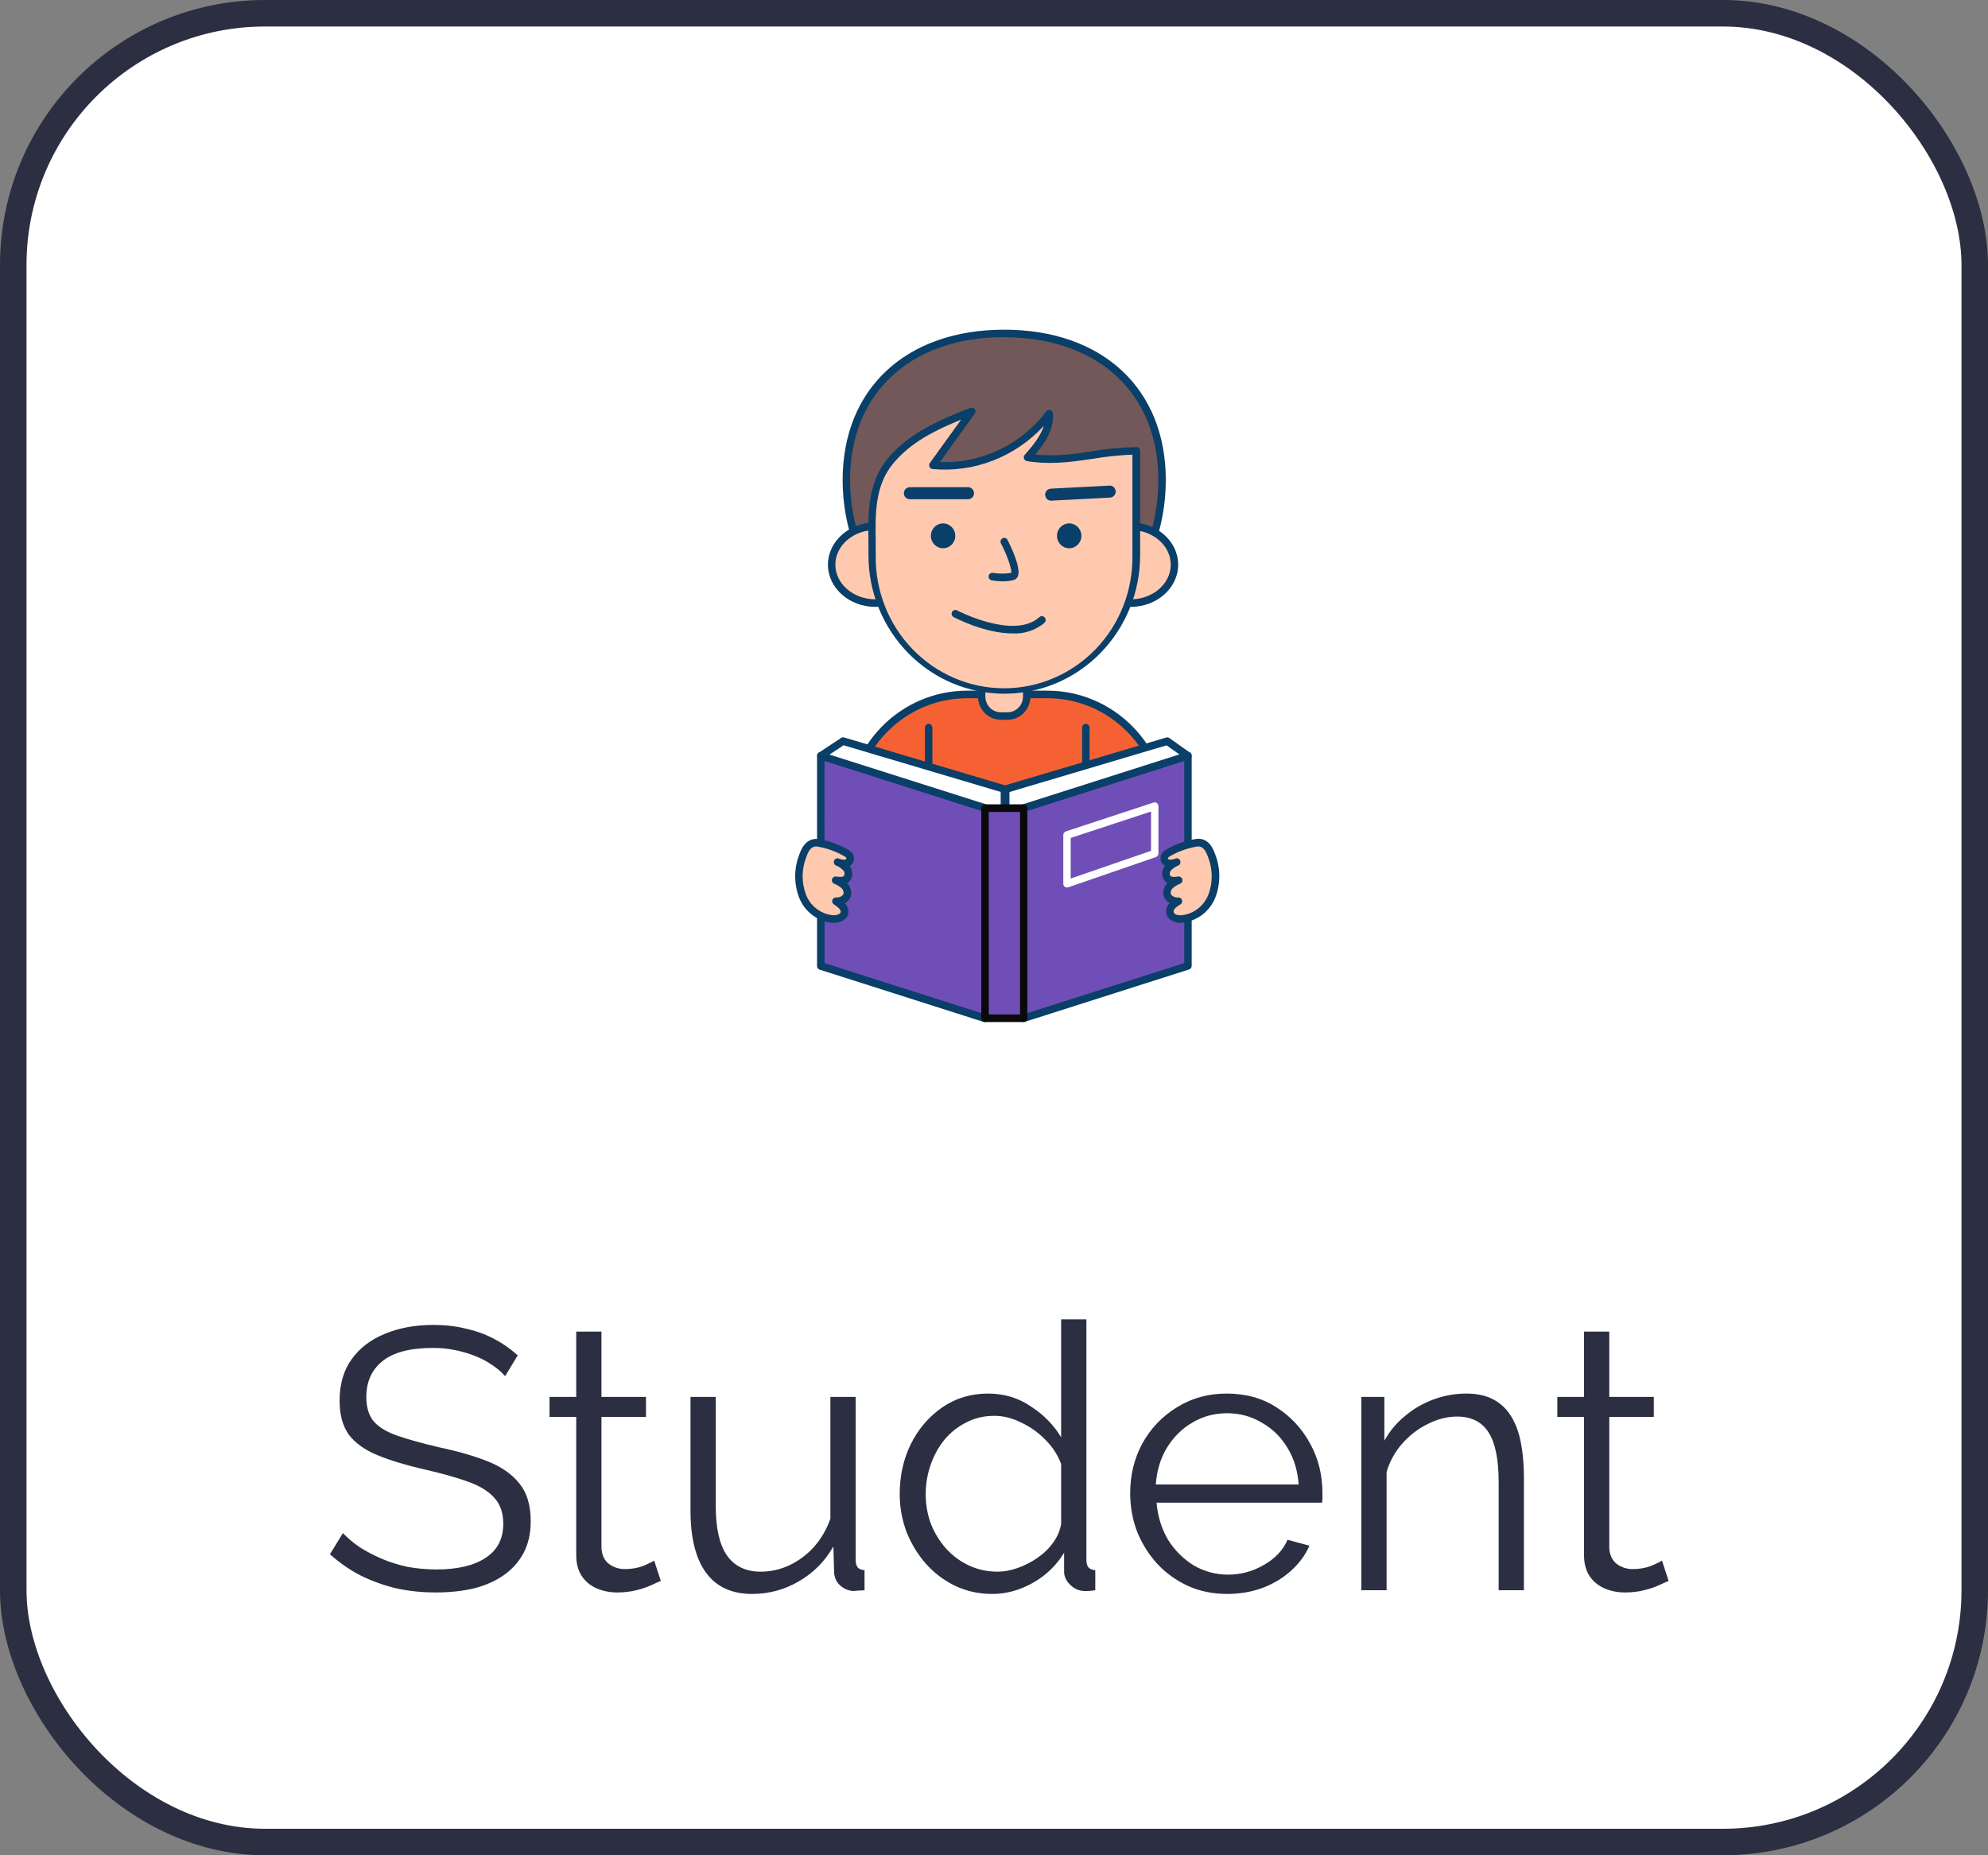 <svg width="75" height="70" viewBox="0 0 75 70" fill="none" xmlns="http://www.w3.org/2000/svg">
<rect x="0" y="0" width="75" height="70" fill="#808080" stroke="none"/>
<g id="Student-btn">
<rect id="student-rectangle" x="0.5" y="0.5" width="74" height="69" rx="9.5" fill="white" stroke="#2C2E41"/>
<path id="Student" d="M19.056 51.922C18.916 51.763 18.753 51.623 18.566 51.502C18.379 51.371 18.169 51.259 17.936 51.166C17.703 51.073 17.451 50.998 17.18 50.942C16.919 50.886 16.639 50.858 16.34 50.858C15.472 50.858 14.833 51.026 14.422 51.362C14.021 51.689 13.82 52.137 13.82 52.706C13.82 53.098 13.913 53.406 14.1 53.63C14.296 53.854 14.599 54.036 15.01 54.176C15.421 54.316 15.943 54.461 16.578 54.61C17.287 54.759 17.899 54.937 18.412 55.142C18.925 55.347 19.322 55.627 19.602 55.982C19.882 56.327 20.022 56.799 20.022 57.396C20.022 57.853 19.933 58.25 19.756 58.586C19.579 58.922 19.331 59.202 19.014 59.426C18.697 59.65 18.319 59.818 17.88 59.93C17.441 60.033 16.961 60.084 16.438 60.084C15.925 60.084 15.43 60.033 14.954 59.93C14.487 59.818 14.044 59.659 13.624 59.454C13.204 59.239 12.812 58.969 12.448 58.642L12.938 57.844C13.115 58.031 13.325 58.208 13.568 58.376C13.82 58.535 14.095 58.679 14.394 58.81C14.702 58.941 15.029 59.043 15.374 59.118C15.729 59.183 16.093 59.216 16.466 59.216C17.259 59.216 17.875 59.071 18.314 58.782C18.762 58.493 18.986 58.063 18.986 57.494C18.986 57.083 18.874 56.757 18.65 56.514C18.426 56.262 18.09 56.057 17.642 55.898C17.194 55.739 16.643 55.585 15.99 55.436C15.299 55.277 14.716 55.1 14.24 54.904C13.764 54.708 13.405 54.451 13.162 54.134C12.929 53.807 12.812 53.378 12.812 52.846C12.812 52.23 12.961 51.712 13.26 51.292C13.568 50.863 13.988 50.541 14.52 50.326C15.052 50.102 15.663 49.99 16.354 49.99C16.793 49.99 17.199 50.037 17.572 50.13C17.955 50.214 18.305 50.34 18.622 50.508C18.949 50.676 19.252 50.886 19.532 51.138L19.056 51.922ZM24.931 59.65C24.856 59.678 24.739 59.729 24.581 59.804C24.422 59.879 24.231 59.944 24.007 60C23.783 60.056 23.54 60.084 23.279 60.084C23.008 60.084 22.752 60.033 22.509 59.93C22.276 59.827 22.089 59.673 21.949 59.468C21.809 59.253 21.739 58.992 21.739 58.684V53.462H20.731V52.706H21.739V50.242H22.691V52.706H24.371V53.462H22.691V58.418C22.709 58.679 22.803 58.875 22.971 59.006C23.148 59.137 23.349 59.202 23.573 59.202C23.834 59.202 24.072 59.16 24.287 59.076C24.502 58.983 24.632 58.917 24.679 58.88L24.931 59.65ZM26.05 56.99V52.706H27.002V56.822C27.002 57.653 27.142 58.273 27.422 58.684C27.712 59.095 28.136 59.3 28.696 59.3C29.07 59.3 29.429 59.221 29.774 59.062C30.129 58.894 30.442 58.661 30.712 58.362C30.983 58.054 31.188 57.699 31.328 57.298V52.706H32.28V58.852C32.28 58.983 32.308 59.081 32.364 59.146C32.42 59.202 32.504 59.235 32.616 59.244V60C32.504 60.009 32.416 60.014 32.35 60.014C32.285 60.023 32.224 60.028 32.168 60.028C31.982 60.009 31.818 59.935 31.678 59.804C31.548 59.673 31.478 59.515 31.468 59.328L31.44 58.348C31.123 58.908 30.689 59.347 30.138 59.664C29.597 59.981 29.009 60.14 28.374 60.14C27.609 60.14 27.03 59.874 26.638 59.342C26.246 58.81 26.05 58.026 26.05 56.99ZM33.943 56.374C33.943 55.683 34.083 55.053 34.363 54.484C34.652 53.905 35.049 53.443 35.553 53.098C36.057 52.753 36.631 52.58 37.275 52.58C37.882 52.58 38.423 52.743 38.899 53.07C39.384 53.387 39.762 53.775 40.033 54.232V49.78H40.985V58.852C40.985 58.983 41.013 59.081 41.069 59.146C41.125 59.202 41.209 59.235 41.321 59.244V60C41.134 60.028 40.989 60.037 40.887 60.028C40.691 60.019 40.518 59.939 40.369 59.79C40.219 59.641 40.145 59.477 40.145 59.3V58.586C39.855 59.062 39.464 59.44 38.969 59.72C38.474 60 37.961 60.14 37.429 60.14C36.925 60.14 36.458 60.037 36.029 59.832C35.609 59.627 35.24 59.347 34.923 58.992C34.615 58.637 34.372 58.236 34.195 57.788C34.027 57.331 33.943 56.859 33.943 56.374ZM40.033 57.494V55.24C39.911 54.904 39.715 54.601 39.445 54.33C39.174 54.05 38.866 53.831 38.521 53.672C38.185 53.504 37.849 53.42 37.513 53.42C37.121 53.42 36.766 53.504 36.449 53.672C36.132 53.831 35.856 54.05 35.623 54.33C35.399 54.61 35.226 54.927 35.105 55.282C34.983 55.637 34.923 56.001 34.923 56.374C34.923 56.766 34.988 57.139 35.119 57.494C35.259 57.849 35.455 58.166 35.707 58.446C35.959 58.717 36.248 58.927 36.575 59.076C36.901 59.225 37.256 59.3 37.639 59.3C37.882 59.3 38.133 59.253 38.395 59.16C38.656 59.067 38.904 58.941 39.137 58.782C39.38 58.614 39.58 58.418 39.739 58.194C39.898 57.97 39.995 57.737 40.033 57.494ZM46.292 60.14C45.769 60.14 45.284 60.042 44.836 59.846C44.388 59.641 44.001 59.365 43.674 59.02C43.347 58.665 43.09 58.259 42.904 57.802C42.727 57.345 42.638 56.855 42.638 56.332C42.638 55.651 42.792 55.025 43.1 54.456C43.417 53.887 43.851 53.434 44.402 53.098C44.953 52.753 45.578 52.58 46.278 52.58C46.996 52.58 47.622 52.753 48.154 53.098C48.695 53.443 49.12 53.901 49.428 54.47C49.736 55.03 49.89 55.646 49.89 56.318C49.89 56.393 49.89 56.467 49.89 56.542C49.89 56.607 49.885 56.659 49.876 56.696H43.632C43.678 57.219 43.823 57.685 44.066 58.096C44.318 58.497 44.64 58.819 45.032 59.062C45.433 59.295 45.867 59.412 46.334 59.412C46.81 59.412 47.258 59.291 47.678 59.048C48.107 58.805 48.406 58.488 48.574 58.096L49.4 58.32C49.251 58.665 49.022 58.978 48.714 59.258C48.406 59.538 48.042 59.757 47.622 59.916C47.211 60.065 46.768 60.14 46.292 60.14ZM43.604 56.01H48.994C48.956 55.478 48.812 55.011 48.56 54.61C48.317 54.209 47.995 53.896 47.594 53.672C47.202 53.439 46.768 53.322 46.292 53.322C45.816 53.322 45.382 53.439 44.99 53.672C44.598 53.896 44.276 54.213 44.024 54.624C43.781 55.025 43.641 55.487 43.604 56.01ZM57.491 60H56.539V55.926C56.539 55.067 56.413 54.442 56.161 54.05C55.909 53.649 55.512 53.448 54.971 53.448C54.597 53.448 54.229 53.541 53.865 53.728C53.501 53.905 53.179 54.153 52.899 54.47C52.628 54.778 52.432 55.133 52.311 55.534V60H51.359V52.706H52.227V54.358C52.423 54.003 52.679 53.695 52.997 53.434C53.314 53.163 53.673 52.953 54.075 52.804C54.476 52.655 54.891 52.58 55.321 52.58C55.722 52.58 56.063 52.655 56.343 52.804C56.623 52.953 56.847 53.168 57.015 53.448C57.183 53.719 57.304 54.05 57.379 54.442C57.453 54.825 57.491 55.254 57.491 55.73V60ZM62.952 59.65C62.878 59.678 62.761 59.729 62.602 59.804C62.444 59.879 62.252 59.944 62.028 60C61.804 60.056 61.562 60.084 61.3 60.084C61.03 60.084 60.773 60.033 60.53 59.93C60.297 59.827 60.11 59.673 59.97 59.468C59.83 59.253 59.76 58.992 59.76 58.684V53.462H58.752V52.706H59.76V50.242H60.712V52.706H62.392V53.462H60.712V58.418C60.731 58.679 60.824 58.875 60.992 59.006C61.17 59.137 61.37 59.202 61.594 59.202C61.856 59.202 62.094 59.16 62.308 59.076C62.523 58.983 62.654 58.917 62.7 58.88L62.952 59.65Z" fill="#2C2E41"/>
<g id="Reading a book_Outline 1">
<g id="#447_reading_a_book_outline">
<path id="Vector" d="M36.478 26.202H39.522C40.689 26.202 41.809 26.674 42.634 27.515C43.46 28.356 43.923 29.497 43.923 30.686V36.311H32.077V30.686C32.077 30.097 32.19 29.514 32.412 28.97C32.633 28.426 32.957 27.932 33.366 27.515C33.775 27.099 34.26 26.768 34.794 26.543C35.328 26.318 35.9 26.202 36.478 26.202Z" fill="#F56132"/>
<path id="Vector_2" d="M43.923 36.454H32.077C32.039 36.454 32.004 36.439 31.978 36.412C31.951 36.386 31.937 36.349 31.937 36.311V30.686C31.938 29.459 32.417 28.283 33.268 27.416C34.12 26.548 35.274 26.06 36.478 26.059H39.522C40.726 26.06 41.88 26.548 42.732 27.416C43.584 28.283 44.062 29.459 44.063 30.686V36.311C44.063 36.349 44.049 36.386 44.022 36.412C43.996 36.439 43.961 36.454 43.923 36.454ZM32.217 36.169H43.783V30.686C43.782 29.535 43.333 28.432 42.534 27.618C41.735 26.804 40.652 26.346 39.522 26.344H36.478C35.349 26.346 34.265 26.804 33.467 27.618C32.668 28.432 32.218 29.535 32.217 30.686V36.169Z" fill="#093F68"/>
<path id="Vector_3" d="M40.965 33.6C40.928 33.6 40.892 33.585 40.866 33.558C40.84 33.532 40.825 33.495 40.825 33.457V27.453C40.825 27.415 40.84 27.378 40.866 27.352C40.892 27.325 40.928 27.31 40.965 27.31C41.002 27.31 41.038 27.325 41.064 27.352C41.09 27.378 41.105 27.415 41.105 27.453V33.457C41.105 33.495 41.09 33.532 41.064 33.558C41.038 33.585 41.002 33.6 40.965 33.6Z" fill="#093F68"/>
<path id="Vector_4" d="M35.035 33.6C34.998 33.6 34.962 33.585 34.936 33.558C34.91 33.532 34.895 33.495 34.895 33.457V27.453C34.895 27.415 34.91 27.378 34.936 27.352C34.962 27.325 34.998 27.31 35.035 27.31C35.072 27.31 35.108 27.325 35.134 27.352C35.16 27.378 35.175 27.415 35.175 27.453V33.457C35.175 33.495 35.16 33.532 35.134 33.558C35.108 33.585 35.072 33.6 35.035 33.6Z" fill="#093F68"/>
<path id="Vector_5" d="M31.93 18.112C31.93 14.473 34.597 12.582 37.885 12.582C41.174 12.582 43.841 14.473 43.841 18.112C43.841 21.75 41.181 24.7 37.885 24.7C34.59 24.7 31.93 21.75 31.93 18.112Z" fill="#725858"/>
<path id="Vector_6" d="M37.885 24.843C34.525 24.843 31.79 21.823 31.79 18.112C31.79 14.666 34.182 12.439 37.885 12.439C41.588 12.439 43.981 14.66 43.981 18.112C43.981 21.823 41.246 24.843 37.885 24.843ZM37.885 12.719C34.353 12.719 32.07 14.834 32.07 18.106C32.07 21.66 34.679 24.552 37.885 24.552C41.091 24.552 43.701 21.66 43.701 18.106C43.701 14.84 41.419 12.725 37.885 12.725V12.719Z" fill="#093F68"/>
<path id="Vector_7" d="M37.035 25.283H38.735V26.282C38.735 26.477 38.659 26.664 38.523 26.802C38.388 26.94 38.204 27.018 38.013 27.018H37.757C37.565 27.018 37.381 26.94 37.246 26.802C37.11 26.664 37.034 26.477 37.034 26.282V25.283H37.035Z" fill="#FFC9B0"/>
<path id="Vector_8" d="M38.014 27.157H37.758C37.529 27.157 37.31 27.065 37.148 26.9C36.986 26.735 36.895 26.512 36.895 26.279V25.28C36.895 25.243 36.91 25.206 36.936 25.18C36.963 25.153 36.998 25.138 37.035 25.138H38.735C38.772 25.138 38.808 25.153 38.834 25.18C38.86 25.206 38.875 25.243 38.875 25.28V26.279C38.875 26.512 38.784 26.735 38.623 26.9C38.462 27.064 38.242 27.157 38.014 27.157ZM37.174 25.426V26.282C37.174 26.439 37.235 26.59 37.345 26.701C37.454 26.812 37.602 26.875 37.756 26.875H38.013C38.089 26.875 38.165 26.86 38.235 26.83C38.306 26.8 38.37 26.756 38.424 26.701C38.478 26.646 38.521 26.581 38.55 26.509C38.579 26.437 38.594 26.36 38.594 26.282V25.426H37.174Z" fill="#093F68"/>
<path id="Vector_9" d="M33.027 22.756C33.94 22.756 34.679 22.106 34.679 21.305C34.679 20.504 33.94 19.855 33.027 19.855C32.115 19.855 31.375 20.504 31.375 21.305C31.375 22.106 32.115 22.756 33.027 22.756Z" fill="#FFC9B0"/>
<path id="Vector_10" d="M33.027 22.898C32.039 22.898 31.235 22.185 31.235 21.305C31.235 20.425 32.039 19.712 33.027 19.712C34.016 19.712 34.819 20.425 34.819 21.305C34.819 22.185 34.016 22.898 33.027 22.898ZM33.027 19.997C32.187 19.997 31.515 20.585 31.515 21.305C31.515 22.026 32.193 22.613 33.027 22.613C33.862 22.613 34.539 22.026 34.539 21.305C34.539 20.585 33.86 19.997 33.027 19.997Z" fill="#093F68"/>
<path id="Vector_11" d="M42.656 22.756C43.569 22.756 44.308 22.106 44.308 21.305C44.308 20.504 43.569 19.855 42.656 19.855C41.744 19.855 41.004 20.504 41.004 21.305C41.004 22.106 41.744 22.756 42.656 22.756Z" fill="#FFC9B0"/>
<path id="Vector_12" d="M42.656 22.898C41.668 22.898 40.864 22.185 40.864 21.305C40.864 20.425 41.668 19.712 42.656 19.712C43.645 19.712 44.448 20.425 44.448 21.305C44.448 22.185 43.645 22.898 42.656 22.898ZM42.656 19.997C41.823 19.997 41.144 20.585 41.144 21.305C41.144 22.026 41.823 22.613 42.656 22.613C43.489 22.613 44.168 22.026 44.168 21.305C44.168 20.585 43.489 19.997 42.656 19.997Z" fill="#093F68"/>
<path id="Vector_13" d="M40.94 17.209C40.24 17.309 39.529 17.386 38.769 17.256C39.189 16.787 39.625 16.24 39.576 15.611C39.066 16.284 38.398 16.815 37.633 17.155C36.868 17.494 36.031 17.632 35.2 17.555L36.662 15.523C35.556 15.951 34.41 16.43 33.618 17.364C32.76 18.377 32.908 19.674 32.908 20.956C32.897 21.63 33.018 22.299 33.263 22.924C33.509 23.55 33.874 24.12 34.337 24.6C34.801 25.081 35.354 25.462 35.964 25.723C36.574 25.983 37.229 26.117 37.89 26.117C38.551 26.117 39.206 25.983 39.816 25.723C40.426 25.462 40.979 25.081 41.443 24.6C41.907 24.12 42.272 23.55 42.517 22.924C42.763 22.299 42.883 21.63 42.872 20.956V17.009C42.224 17.028 41.578 17.095 40.94 17.209Z" fill="#FFC9B0"/>
<path id="Vector_14" d="M37.885 26.175C36.527 26.173 35.225 25.622 34.266 24.644C33.305 23.666 32.765 22.339 32.764 20.956C32.764 20.792 32.764 20.626 32.764 20.462C32.748 19.348 32.73 18.195 33.514 17.272C34.298 16.349 35.431 15.845 36.614 15.389C36.642 15.378 36.673 15.377 36.702 15.385C36.731 15.394 36.757 15.412 36.775 15.436C36.793 15.461 36.803 15.491 36.803 15.522C36.803 15.552 36.793 15.582 36.775 15.607L35.462 17.433C36.231 17.463 36.996 17.306 37.693 16.974C38.391 16.643 39 16.146 39.471 15.526C39.488 15.503 39.512 15.485 39.539 15.476C39.566 15.467 39.595 15.466 39.623 15.475C39.65 15.482 39.674 15.499 39.692 15.521C39.71 15.544 39.721 15.571 39.723 15.6C39.768 16.189 39.443 16.691 39.053 17.152C39.679 17.203 40.308 17.175 40.927 17.068L41.207 17.026C41.758 16.934 42.315 16.881 42.873 16.867C42.91 16.867 42.946 16.882 42.972 16.908C42.999 16.935 43.013 16.971 43.013 17.009V20.956C43.012 22.34 42.471 23.668 41.509 24.646C40.548 25.625 39.244 26.175 37.885 26.175ZM36.261 15.832C35.255 16.242 34.374 16.688 33.72 17.459C33.006 18.299 33.02 19.348 33.038 20.454C33.038 20.619 33.038 20.786 33.038 20.951C33.027 21.606 33.145 22.257 33.383 22.865C33.621 23.473 33.976 24.027 34.427 24.494C34.878 24.961 35.415 25.332 36.008 25.585C36.601 25.839 37.237 25.969 37.88 25.969C38.523 25.969 39.16 25.839 39.752 25.585C40.345 25.332 40.883 24.961 41.334 24.494C41.784 24.027 42.139 23.473 42.377 22.865C42.616 22.257 42.733 21.606 42.722 20.951V17.153C42.224 17.174 41.727 17.226 41.235 17.309L40.955 17.35C40.271 17.447 39.534 17.531 38.742 17.397C38.717 17.393 38.694 17.382 38.674 17.366C38.655 17.349 38.641 17.328 38.632 17.303C38.624 17.279 38.622 17.253 38.627 17.228C38.632 17.203 38.644 17.179 38.661 17.16C38.963 16.818 39.258 16.457 39.379 16.068C38.847 16.647 38.192 17.095 37.464 17.377C36.736 17.66 35.955 17.769 35.179 17.697C35.154 17.694 35.131 17.685 35.111 17.67C35.091 17.655 35.075 17.636 35.066 17.613C35.055 17.59 35.051 17.564 35.054 17.539C35.056 17.514 35.065 17.49 35.08 17.47L36.261 15.832Z" fill="#093F68"/>
<path id="Vector_15" d="M35.579 20.686C35.834 20.686 36.04 20.476 36.04 20.217C36.04 19.958 35.834 19.748 35.579 19.748C35.325 19.748 35.119 19.958 35.119 20.217C35.119 20.476 35.325 20.686 35.579 20.686Z" fill="#093F68"/>
<path id="Vector_16" d="M40.337 20.686C40.591 20.686 40.797 20.476 40.797 20.217C40.797 19.958 40.591 19.748 40.337 19.748C40.082 19.748 39.876 19.958 39.876 20.217C39.876 20.476 40.082 20.686 40.337 20.686Z" fill="#093F68"/>
<path id="Vector_17" d="M37.86 21.934C37.71 21.934 37.56 21.921 37.412 21.896C37.376 21.889 37.343 21.868 37.322 21.837C37.301 21.807 37.292 21.769 37.299 21.732C37.302 21.713 37.308 21.695 37.318 21.679C37.328 21.663 37.341 21.65 37.356 21.639C37.371 21.628 37.388 21.62 37.406 21.616C37.424 21.612 37.443 21.611 37.461 21.615C37.689 21.652 37.921 21.652 38.148 21.615C38.179 21.483 38.008 20.977 37.761 20.499C37.744 20.466 37.742 20.427 37.753 20.392C37.764 20.357 37.788 20.327 37.821 20.31C37.853 20.292 37.891 20.289 37.926 20.299C37.961 20.31 37.991 20.334 38.008 20.367C38.134 20.613 38.535 21.438 38.399 21.745C38.384 21.78 38.361 21.811 38.333 21.836C38.304 21.86 38.27 21.878 38.234 21.887C38.111 21.918 37.986 21.934 37.86 21.934Z" fill="#093F68"/>
<path id="Vector_18" d="M36.522 18.836H34.322C34.263 18.836 34.207 18.812 34.165 18.77C34.123 18.727 34.1 18.67 34.1 18.61C34.1 18.549 34.123 18.492 34.165 18.449C34.207 18.407 34.263 18.383 34.322 18.383H36.523C36.582 18.383 36.639 18.407 36.68 18.449C36.722 18.492 36.746 18.549 36.746 18.61C36.746 18.67 36.722 18.727 36.68 18.77C36.639 18.812 36.582 18.836 36.523 18.836H36.522Z" fill="#093F68"/>
<path id="Vector_19" d="M39.658 18.89C39.599 18.892 39.541 18.87 39.498 18.828C39.456 18.787 39.431 18.73 39.429 18.669C39.428 18.609 39.45 18.551 39.491 18.507C39.531 18.464 39.587 18.438 39.646 18.437L41.843 18.323C41.873 18.319 41.904 18.322 41.933 18.331C41.962 18.34 41.989 18.355 42.012 18.375C42.035 18.395 42.054 18.42 42.067 18.448C42.081 18.476 42.089 18.506 42.09 18.537C42.092 18.568 42.087 18.599 42.076 18.628C42.066 18.657 42.049 18.683 42.028 18.705C42.007 18.728 41.982 18.745 41.954 18.757C41.926 18.769 41.896 18.775 41.865 18.775L39.669 18.89H39.658Z" fill="#093F68"/>
<path id="Vector_20" d="M38.199 23.9C37.159 23.9 36.043 23.318 35.976 23.282C35.943 23.265 35.918 23.234 35.907 23.198C35.896 23.162 35.9 23.123 35.917 23.09C35.934 23.056 35.963 23.032 35.998 23.02C36.034 23.009 36.072 23.013 36.104 23.03C36.127 23.041 38.256 24.149 39.211 23.285C39.239 23.259 39.277 23.247 39.314 23.249C39.352 23.251 39.388 23.269 39.413 23.298C39.438 23.327 39.45 23.365 39.448 23.403C39.446 23.442 39.428 23.478 39.4 23.503C39.062 23.782 38.634 23.924 38.199 23.9Z" fill="#093F68"/>
<path id="Vector_21" d="M30.968 28.517L31.801 27.962L37.894 29.77V34.909L30.968 28.517Z" fill="white"/>
<path id="Vector_22" d="M37.892 35.056C37.858 35.057 37.824 35.044 37.798 35.021L30.874 28.622C30.858 28.608 30.846 28.589 30.838 28.569C30.83 28.549 30.827 28.527 30.829 28.505C30.83 28.483 30.837 28.462 30.848 28.443C30.859 28.425 30.874 28.409 30.892 28.397L31.732 27.842C31.749 27.831 31.768 27.824 31.788 27.821C31.808 27.818 31.828 27.819 31.847 27.825L37.931 29.636C37.961 29.645 37.988 29.664 38.006 29.69C38.024 29.716 38.033 29.747 38.032 29.779V34.914C38.032 34.941 38.025 34.968 38.01 34.992C37.995 35.015 37.974 35.033 37.95 35.045C37.931 35.053 37.912 35.057 37.892 35.056ZM31.196 28.534L37.752 34.587V29.88L31.825 28.119L31.196 28.534Z" fill="#093F68"/>
<path id="Vector_23" d="M44.818 28.517L44.034 27.962L37.943 29.77V34.909L44.818 28.517Z" fill="white"/>
<path id="Vector_24" d="M37.943 35.056C37.923 35.056 37.904 35.053 37.887 35.045C37.862 35.034 37.84 35.015 37.825 34.992C37.81 34.969 37.803 34.941 37.803 34.914V29.779C37.801 29.747 37.811 29.716 37.829 29.69C37.847 29.664 37.873 29.645 37.903 29.636L43.995 27.828C44.015 27.821 44.036 27.82 44.057 27.823C44.078 27.826 44.098 27.834 44.115 27.846L44.898 28.401C44.915 28.414 44.929 28.43 44.939 28.448C44.95 28.467 44.955 28.488 44.957 28.51C44.958 28.531 44.955 28.552 44.947 28.572C44.939 28.591 44.927 28.609 44.912 28.624L38.038 35.016C38.012 35.041 37.978 35.056 37.943 35.056ZM38.083 29.883V34.59L44.594 28.535L44.01 28.122L38.083 29.883Z" fill="#093F68"/>
<path id="Vector_25" d="M37.164 38.418L30.968 36.443V28.517L37.164 30.492V38.418Z" fill="#704EB7"/>
<path id="Vector_26" d="M37.16 38.561C37.147 38.563 37.133 38.563 37.119 38.561L30.922 36.585C30.892 36.576 30.866 36.557 30.849 36.531C30.831 36.505 30.822 36.474 30.824 36.443V28.517C30.824 28.494 30.829 28.472 30.839 28.452C30.849 28.432 30.863 28.414 30.881 28.401C30.899 28.388 30.919 28.379 30.941 28.375C30.962 28.372 30.985 28.373 31.006 28.38L37.206 30.349C37.236 30.359 37.261 30.378 37.279 30.404C37.297 30.43 37.306 30.461 37.304 30.492V38.418C37.304 38.44 37.299 38.462 37.289 38.482C37.28 38.502 37.266 38.519 37.248 38.532C37.223 38.552 37.192 38.562 37.16 38.561ZM31.108 36.34L37.02 38.224V30.596L31.104 28.711L31.108 36.34Z" fill="#093F68"/>
<path id="Vector_27" d="M44.818 36.443L38.622 38.418V30.492L44.818 28.517V36.443Z" fill="#704EB7"/>
<path id="Vector_28" d="M38.622 38.561C38.591 38.561 38.562 38.551 38.538 38.532C38.52 38.519 38.506 38.502 38.496 38.482C38.487 38.462 38.482 38.44 38.482 38.418V30.492C38.48 30.461 38.489 30.43 38.507 30.404C38.525 30.378 38.55 30.359 38.58 30.349L44.776 28.374C44.797 28.367 44.819 28.366 44.841 28.37C44.862 28.373 44.883 28.382 44.901 28.395C44.918 28.409 44.933 28.426 44.943 28.446C44.953 28.466 44.958 28.488 44.958 28.511V36.435C44.959 36.467 44.951 36.498 44.933 36.524C44.915 36.55 44.889 36.569 44.86 36.578L38.662 38.554C38.649 38.558 38.635 38.561 38.622 38.561ZM38.762 30.596V38.224L44.678 36.34V28.711L38.762 30.596Z" fill="#093F68"/>
<path id="Vector_29" d="M40.254 33.487C40.224 33.487 40.196 33.477 40.171 33.46C40.154 33.447 40.139 33.43 40.129 33.41C40.119 33.389 40.114 33.367 40.114 33.345V31.505C40.114 31.475 40.123 31.445 40.141 31.421C40.158 31.397 40.182 31.379 40.211 31.369L43.52 30.28C43.541 30.273 43.564 30.271 43.586 30.274C43.608 30.278 43.628 30.286 43.646 30.299C43.664 30.313 43.678 30.33 43.688 30.35C43.699 30.37 43.704 30.393 43.704 30.415V32.204C43.703 32.233 43.694 32.262 43.677 32.286C43.66 32.31 43.636 32.328 43.608 32.338L40.299 33.479C40.284 33.484 40.269 33.486 40.254 33.487ZM40.394 31.616V33.147L43.424 32.102V30.619L40.394 31.616Z" fill="white"/>
<path id="Vector_30" d="M37.166 38.418H38.622V30.492H37.166V38.418Z" fill="#704EB7"/>
<path id="Vector_31" d="M38.622 38.561H37.16C37.123 38.561 37.087 38.546 37.061 38.519C37.035 38.492 37.02 38.456 37.02 38.418V30.492C37.02 30.454 37.035 30.418 37.061 30.391C37.087 30.364 37.123 30.349 37.16 30.349H38.617C38.655 30.349 38.69 30.364 38.716 30.391C38.743 30.418 38.757 30.454 38.757 30.492V38.418C38.757 38.455 38.743 38.491 38.718 38.517C38.693 38.544 38.658 38.56 38.622 38.561ZM37.304 38.276H38.482V30.635H37.3L37.304 38.276Z" fill="#0A0A0A"/>
<path id="Vector_32" d="M31.864 32.145C31.966 32.195 32.081 32.271 32.079 32.386C32.074 32.436 32.051 32.482 32.016 32.517C31.981 32.552 31.935 32.573 31.886 32.577C31.788 32.583 31.689 32.565 31.599 32.525C31.727 32.572 31.842 32.65 31.935 32.751C31.981 32.802 32.009 32.868 32.014 32.937C32.019 33.006 32.001 33.075 31.963 33.132C31.864 33.252 31.683 33.236 31.531 33.211C31.645 33.255 31.751 33.32 31.844 33.4C31.89 33.441 31.926 33.493 31.948 33.552C31.97 33.61 31.977 33.673 31.969 33.736C31.934 33.918 31.724 34.021 31.54 34.004C31.706 34.098 31.897 34.243 31.862 34.431C31.827 34.62 31.612 34.683 31.434 34.675C31.181 34.655 30.939 34.563 30.735 34.41C30.531 34.257 30.372 34.049 30.278 33.81C30.093 33.325 30.093 32.788 30.278 32.303C30.374 32.031 30.516 31.77 30.825 31.794C31.189 31.849 31.54 31.968 31.864 32.145Z" fill="#FFC9B0"/>
<path id="Vector_33" d="M31.455 34.821H31.428C31.149 34.799 30.882 34.699 30.656 34.531C30.43 34.363 30.254 34.134 30.149 33.87C29.95 33.352 29.95 32.776 30.149 32.258C30.21 32.082 30.376 31.619 30.839 31.656C31.219 31.71 31.586 31.833 31.924 32.018C32.121 32.114 32.221 32.239 32.219 32.389C32.219 32.448 32.203 32.505 32.173 32.555C32.143 32.605 32.101 32.647 32.05 32.674C32.114 32.752 32.15 32.848 32.154 32.949C32.157 33.05 32.128 33.149 32.07 33.231C32.039 33.268 32.001 33.3 31.959 33.323C32.017 33.38 32.06 33.451 32.086 33.528C32.111 33.606 32.118 33.689 32.106 33.77C32.092 33.837 32.063 33.899 32.022 33.953C31.981 34.007 31.928 34.05 31.868 34.081C31.92 34.129 31.959 34.189 31.982 34.257C32.005 34.324 32.011 34.397 32 34.467C31.952 34.71 31.689 34.819 31.455 34.821ZM30.79 31.937C30.626 31.937 30.51 32.061 30.413 32.352C30.238 32.802 30.236 33.303 30.406 33.755C30.49 33.97 30.631 34.157 30.814 34.294C30.996 34.432 31.212 34.515 31.438 34.534C31.566 34.534 31.708 34.492 31.718 34.406C31.728 34.32 31.57 34.186 31.466 34.128C31.438 34.112 31.416 34.087 31.404 34.056C31.393 34.026 31.391 33.993 31.4 33.962C31.41 33.93 31.429 33.903 31.456 33.885C31.482 33.867 31.514 33.858 31.546 33.861C31.662 33.87 31.806 33.81 31.826 33.707C31.829 33.669 31.823 33.63 31.808 33.595C31.794 33.56 31.771 33.529 31.742 33.505C31.658 33.434 31.564 33.379 31.462 33.34C31.432 33.326 31.408 33.3 31.395 33.269C31.381 33.238 31.379 33.203 31.389 33.17C31.399 33.138 31.42 33.11 31.448 33.091C31.476 33.073 31.51 33.066 31.543 33.071C31.647 33.088 31.791 33.104 31.844 33.041C31.86 33.009 31.866 32.972 31.861 32.937C31.856 32.901 31.84 32.868 31.816 32.841C31.737 32.76 31.642 32.696 31.536 32.654C31.504 32.639 31.479 32.611 31.466 32.577C31.453 32.543 31.453 32.506 31.467 32.472C31.48 32.438 31.506 32.411 31.538 32.396C31.571 32.381 31.607 32.379 31.641 32.391C31.711 32.422 31.786 32.438 31.862 32.436C31.904 32.436 31.935 32.399 31.935 32.385C31.935 32.371 31.907 32.326 31.795 32.274C31.49 32.106 31.158 31.992 30.815 31.938L30.79 31.937Z" fill="#093F68"/>
<path id="Vector_34" d="M44.136 32.145C44.034 32.195 43.919 32.271 43.92 32.386C43.926 32.436 43.949 32.482 43.984 32.517C44.019 32.552 44.065 32.573 44.114 32.577C44.212 32.583 44.311 32.565 44.401 32.525C44.273 32.572 44.158 32.65 44.065 32.751C44.019 32.802 43.991 32.868 43.986 32.937C43.981 33.006 43.999 33.075 44.037 33.132C44.136 33.252 44.317 33.236 44.469 33.211C44.355 33.255 44.249 33.32 44.156 33.4C44.109 33.441 44.074 33.493 44.052 33.552C44.03 33.61 44.023 33.673 44.031 33.736C44.066 33.918 44.276 34.021 44.459 34.004C44.294 34.098 44.102 34.243 44.138 34.431C44.172 34.62 44.388 34.683 44.566 34.675C44.819 34.655 45.061 34.563 45.265 34.41C45.469 34.257 45.627 34.049 45.722 33.81C45.906 33.325 45.906 32.788 45.722 32.303C45.626 32.031 45.484 31.77 45.175 31.794C44.811 31.849 44.46 31.968 44.136 32.145Z" fill="#FFC9B0"/>
<path id="Vector_35" d="M44.546 34.821C44.311 34.821 44.048 34.71 44 34.46C43.989 34.39 43.995 34.317 44.018 34.25C44.041 34.182 44.08 34.122 44.132 34.074C44.072 34.043 44.019 34 43.978 33.946C43.937 33.892 43.908 33.829 43.894 33.763C43.882 33.682 43.889 33.599 43.914 33.521C43.94 33.444 43.983 33.373 44.041 33.316C43.999 33.293 43.961 33.261 43.93 33.224C43.872 33.142 43.843 33.043 43.846 32.942C43.85 32.841 43.886 32.744 43.95 32.667C43.899 32.639 43.857 32.598 43.827 32.548C43.797 32.498 43.781 32.441 43.781 32.382C43.781 32.239 43.879 32.107 44.076 32.011C44.414 31.826 44.781 31.703 45.161 31.649C45.624 31.612 45.79 32.077 45.851 32.251C46.05 32.769 46.05 33.344 45.851 33.862C45.746 34.127 45.57 34.356 45.344 34.524C45.118 34.692 44.851 34.792 44.572 34.814L44.546 34.821ZM44.46 33.861C44.49 33.861 44.52 33.872 44.545 33.891C44.569 33.91 44.587 33.937 44.595 33.968C44.602 33.998 44.6 34.03 44.588 34.059C44.576 34.088 44.555 34.112 44.528 34.128C44.425 34.186 44.255 34.3 44.276 34.406C44.297 34.511 44.432 34.537 44.556 34.534C44.782 34.515 44.999 34.432 45.181 34.294C45.363 34.157 45.504 33.97 45.588 33.755C45.759 33.303 45.756 32.802 45.581 32.352C45.473 32.044 45.357 31.924 45.176 31.938C44.833 31.992 44.502 32.106 44.196 32.273C44.089 32.326 44.056 32.369 44.056 32.385C44.056 32.401 44.087 32.43 44.129 32.436C44.205 32.438 44.281 32.422 44.35 32.391C44.384 32.379 44.421 32.381 44.453 32.396C44.486 32.411 44.511 32.438 44.525 32.472C44.538 32.506 44.538 32.543 44.526 32.577C44.513 32.611 44.488 32.639 44.455 32.654C44.35 32.696 44.255 32.759 44.175 32.841C44.151 32.868 44.136 32.901 44.131 32.937C44.126 32.972 44.132 33.009 44.147 33.041C44.201 33.105 44.345 33.088 44.448 33.071C44.481 33.066 44.515 33.073 44.544 33.091C44.572 33.11 44.593 33.138 44.603 33.17C44.612 33.203 44.611 33.238 44.597 33.269C44.584 33.3 44.56 33.326 44.53 33.34C44.428 33.379 44.333 33.434 44.25 33.504C44.221 33.529 44.198 33.56 44.183 33.595C44.169 33.63 44.163 33.669 44.166 33.707C44.185 33.81 44.331 33.871 44.446 33.861H44.46Z" fill="#093F68"/>
</g>
</g>
</g>
</svg>
